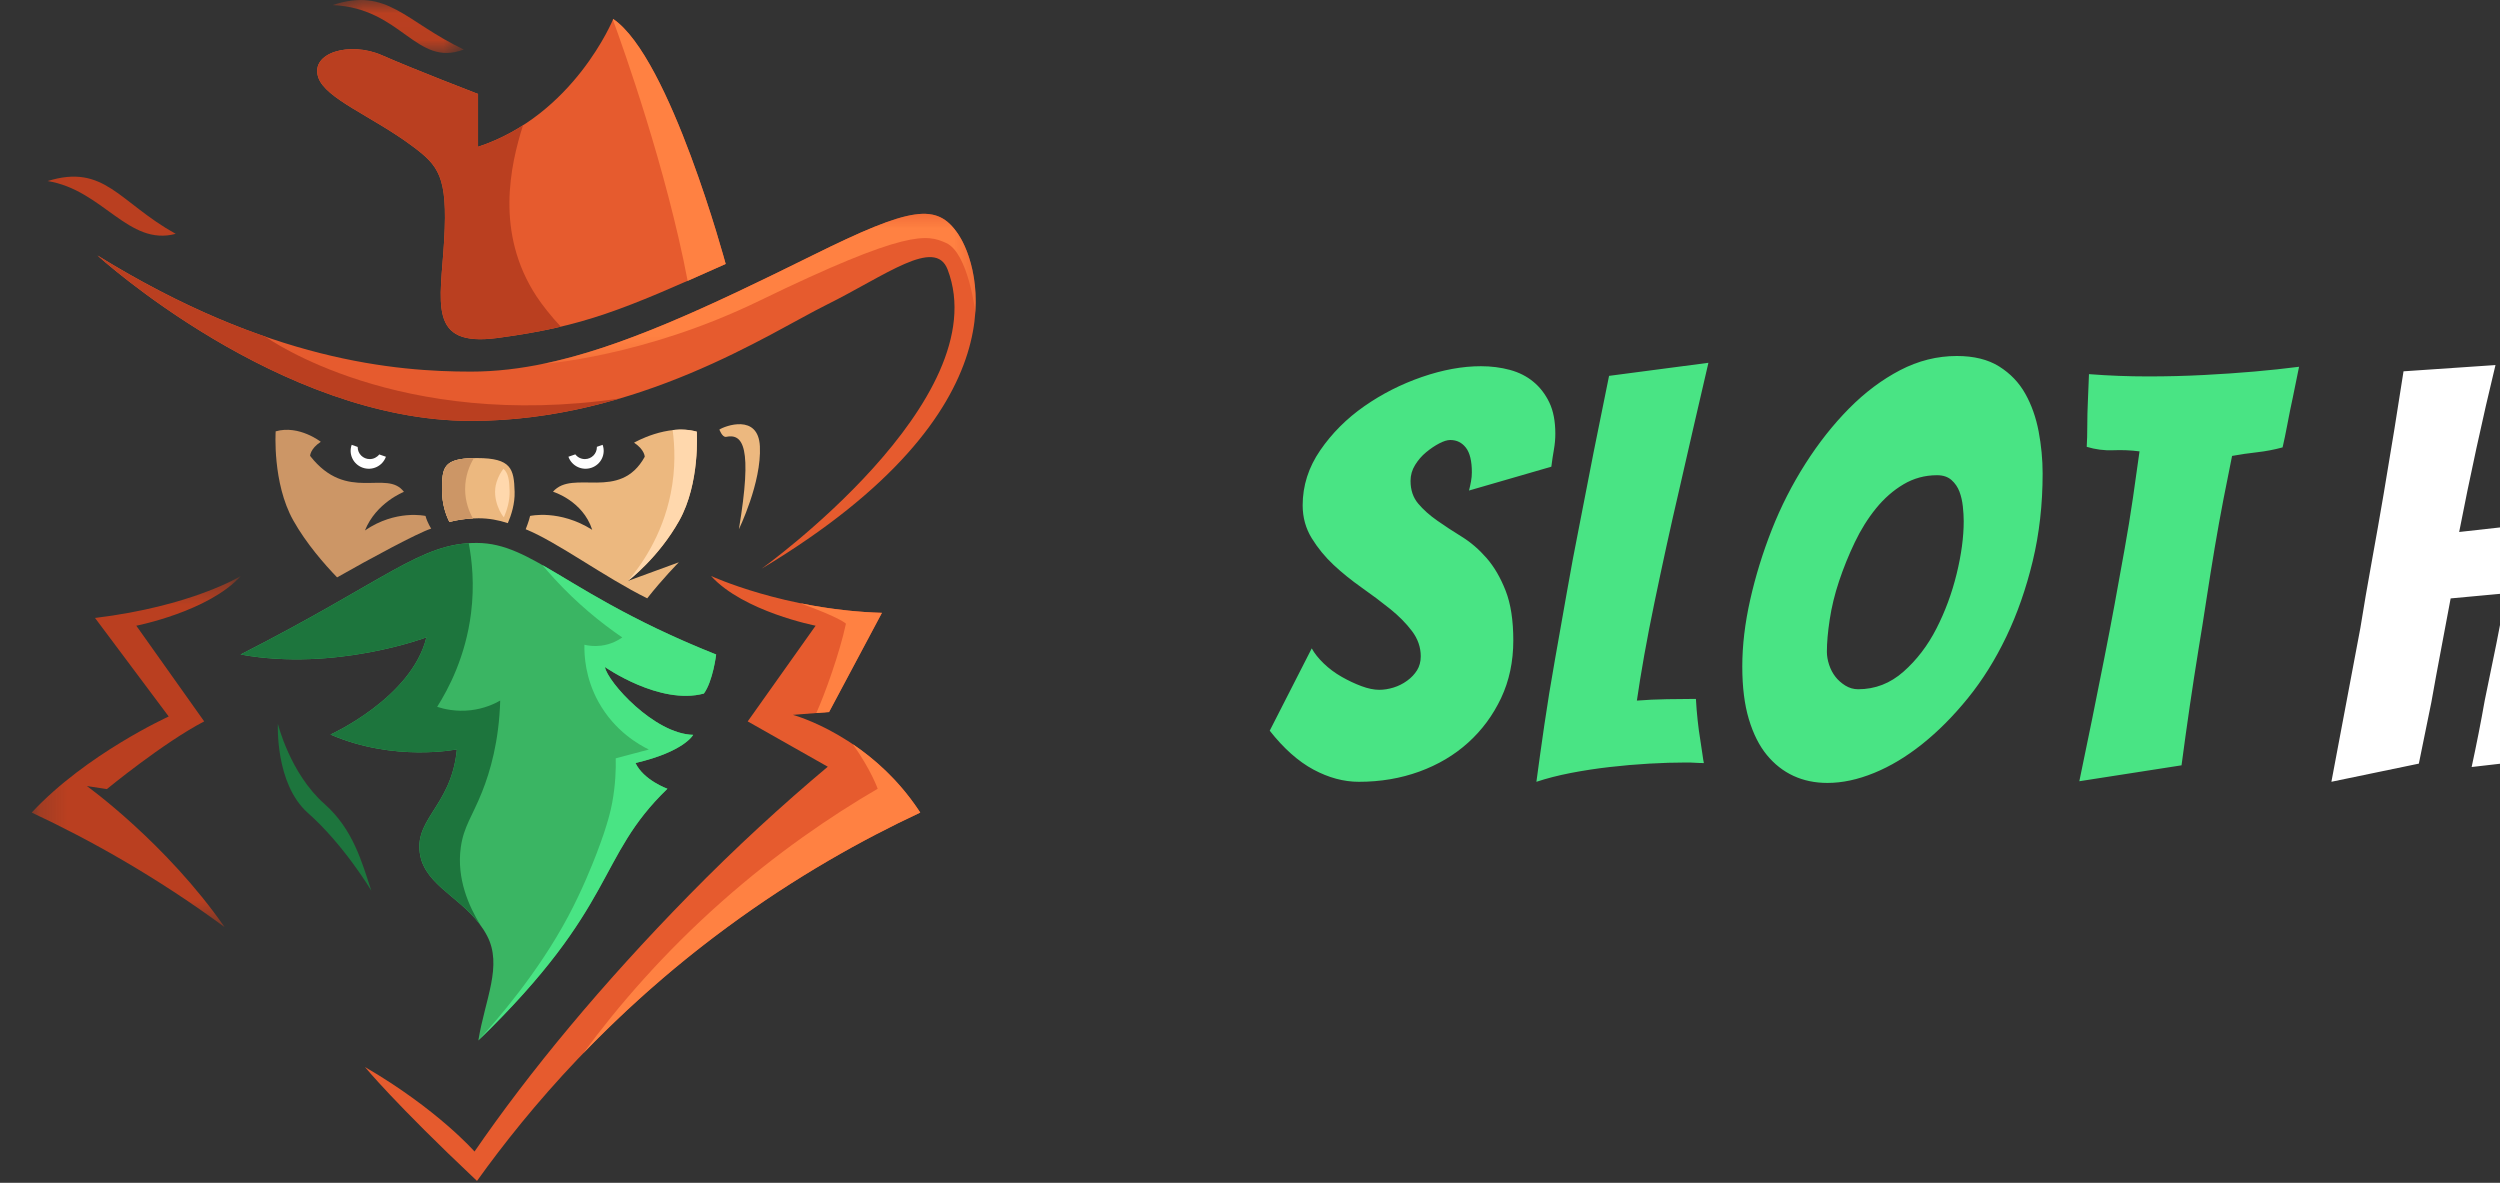 <svg width="93" height="44" viewBox="0 0 93 44" fill="none" xmlns="http://www.w3.org/2000/svg">
<rect x="0" y="0" width="93" height="44" fill="#333333" stroke="none"/>
<g style="mix-blend-mode:luminosity" clip-path="url(#clip0_4_332)">
<path fill-rule="evenodd" clip-rule="evenodd" d="M17.783 5.461V3.496C17.783 3.496 15.401 2.58 14.21 2.056C13.019 1.532 11.533 1.956 11.838 2.877C12.102 3.671 13.837 4.321 15.318 5.42C16.316 6.161 16.657 6.548 16.525 8.906C16.392 11.263 15.874 12.925 18.51 12.572C21.732 12.141 23.184 11.52 26.995 9.819C26.995 9.819 24.929 2.148 22.812 0.707C22.812 0.707 21.356 4.282 17.783 5.461Z" fill="#E65B2E"/>
<path fill-rule="evenodd" clip-rule="evenodd" d="M30.752 11.336C32.954 10.243 34.788 8.816 35.251 10.026C37.104 14.871 28.332 21.155 28.332 21.155C38.198 15.233 36.442 9.895 35.648 8.717C34.854 7.538 33.928 7.669 30.222 9.502C25.025 12.074 21.189 13.824 17.519 13.824C14.74 13.824 9.976 13.431 3.624 9.502C3.624 9.502 10.373 15.657 17.519 15.657C23.726 15.657 28.636 12.386 30.752 11.336Z" fill="#E65B2E"/>
<path fill-rule="evenodd" clip-rule="evenodd" d="M1.772 6.735C3.89 6.08 4.419 7.52 6.536 8.699C4.775 9.169 3.829 7.068 1.772 6.735Z" fill="#BA3F20"/>
<mask id="mask0_4_332" style="mask-type:luminance" maskUnits="userSpaceOnUse" x="12" y="0" width="6" height="2">
<path fill-rule="evenodd" clip-rule="evenodd" d="M12.371 0L17.254 0V1.971H12.371V0Z" fill="white"/>
</mask>
<g mask="url(#mask0_4_332)">
<path fill-rule="evenodd" clip-rule="evenodd" d="M12.371 0.189C14.417 -0.49 15.064 0.802 17.254 1.842C15.476 2.521 14.946 0.295 12.371 0.189Z" fill="#BA3F20"/>
</g>
<path fill-rule="evenodd" clip-rule="evenodd" d="M19.144 18.295C19.156 18.738 19.022 19.158 18.891 19.461C18.535 19.344 18.182 19.28 17.803 19.28C17.424 19.28 17.072 19.325 16.718 19.415C16.575 19.132 16.444 18.734 16.444 18.238C16.444 17.383 16.475 17.04 17.75 17.04C19.026 17.04 19.121 17.447 19.144 18.295Z" fill="#ECB87F"/>
<path fill-rule="evenodd" clip-rule="evenodd" d="M17.303 18.209C17.306 18.665 17.45 19.03 17.594 19.285C17.293 19.299 17.005 19.342 16.718 19.415C16.575 19.132 16.444 18.734 16.444 18.238C16.444 17.41 16.473 17.062 17.63 17.041C17.471 17.302 17.299 17.702 17.303 18.209Z" fill="#ECB87F"/>
<path fill-rule="evenodd" clip-rule="evenodd" d="M17.731 20.197C19.83 20.197 21.139 22.157 26.641 24.348C26.641 24.348 26.523 25.336 26.185 25.8C24.542 26.243 22.503 24.813 22.503 24.813C22.602 25.366 24.335 27.303 25.785 27.337C25.785 27.337 25.466 27.957 23.64 28.384C23.947 29.027 24.828 29.342 24.828 29.342C22.166 31.912 22.988 33.675 17.795 38.705C18.041 37.177 18.707 35.926 18.117 34.807C17.438 33.519 16.041 33.112 15.674 31.999C15.247 30.488 16.782 30.097 16.997 27.876C16.997 27.876 14.67 28.355 12.294 27.325C12.294 27.325 15.316 25.96 15.862 23.71C15.862 23.71 12.477 24.989 8.948 24.348C14.414 21.561 15.632 20.197 17.731 20.197Z" fill="#3AB563"/>
<path fill-rule="evenodd" clip-rule="evenodd" d="M10.337 26.925C10.337 26.925 10.787 28.771 12.074 29.91C13.132 30.846 13.46 32.062 13.813 33.133C13.813 33.133 12.802 31.434 11.454 30.242C10.228 29.156 10.337 26.925 10.337 26.925Z" fill="#1D753D"/>
<path fill-rule="evenodd" clip-rule="evenodd" d="M26.45 21.426C26.45 21.426 29.193 22.691 32.807 22.798L30.842 26.487L29.495 26.593C29.495 26.593 32.371 27.36 34.233 30.227C32.088 31.23 29.616 32.603 27.056 34.488C22.685 37.705 19.692 41.212 17.744 43.931C14.668 41.031 13.576 39.692 13.576 39.692C16.29 41.274 17.652 42.837 17.652 42.837C19.698 39.86 22.377 36.624 25.629 33.303C27.384 31.511 29.123 29.923 30.793 28.522C29.8 27.96 28.808 27.398 27.815 26.836L30.341 23.276C30.341 23.276 27.654 22.752 26.45 21.426Z" fill="#E65B2E"/>
<mask id="mask1_4_332" style="mask-type:luminance" maskUnits="userSpaceOnUse" x="1" y="21" width="8" height="14">
<path fill-rule="evenodd" clip-rule="evenodd" d="M1.179 21.426H8.961V34.488H1.179L1.179 21.426Z" fill="white"/>
</mask>
<g mask="url(#mask1_4_332)">
<path fill-rule="evenodd" clip-rule="evenodd" d="M8.961 21.426C8.961 21.426 7.148 22.549 3.535 22.988L6.276 26.654C6.276 26.654 3.219 28.04 1.179 30.227C3.323 31.231 5.795 32.603 8.355 34.488C6.177 31.358 3.232 29.241 3.232 29.241L3.976 29.354C3.976 29.354 6.076 27.626 7.596 26.836L5.07 23.276C5.07 23.276 7.757 22.752 8.961 21.426Z" fill="#BA3F20"/>
</g>
<path fill-rule="evenodd" clip-rule="evenodd" d="M26.761 15.98C26.96 15.848 28.208 15.374 28.268 16.605C28.334 17.954 27.487 19.685 27.487 19.685C27.999 16.615 27.641 16.12 27.008 16.251C26.866 16.272 26.761 15.98 26.761 15.98Z" fill="#ECB87F"/>
<path fill-rule="evenodd" clip-rule="evenodd" d="M26.995 9.819C26.484 10.047 26.016 10.257 25.58 10.448C24.786 6.272 23.191 1.797 22.799 0.732C22.808 0.715 22.812 0.708 22.812 0.708C24.929 2.148 26.995 9.819 26.995 9.819Z" fill="#FF8142"/>
<path fill-rule="evenodd" clip-rule="evenodd" d="M20.863 12.153C20.155 12.319 19.401 12.453 18.51 12.572C15.874 12.925 16.393 11.262 16.525 8.905C16.657 6.548 16.316 6.16 15.318 5.42C13.837 4.32 12.103 3.671 11.839 2.876C11.534 1.957 13.02 1.532 14.21 2.056C15.402 2.58 17.783 3.497 17.783 3.497V5.461C18.404 5.257 18.96 4.979 19.456 4.661C18.988 6.142 18.41 8.662 19.958 11.024C20.149 11.317 20.512 11.783 20.863 12.153Z" fill="#BA3F20"/>
<mask id="mask2_4_332" style="mask-type:luminance" maskUnits="userSpaceOnUse" x="20" y="7" width="17" height="7">
<path fill-rule="evenodd" clip-rule="evenodd" d="M20.179 7.954H36.297V13.54H20.179V7.954Z" fill="white"/>
</mask>
<g mask="url(#mask2_4_332)">
<path fill-rule="evenodd" clip-rule="evenodd" d="M35.194 9.038C34.493 8.726 33.79 8.498 28.238 11.194C23.932 13.285 20.179 13.54 20.179 13.54L20.18 13.538C23.09 12.946 26.261 11.463 30.223 9.502C33.928 7.669 34.854 7.538 35.648 8.717C35.947 9.161 36.383 10.195 36.283 11.628C36.283 11.628 36.027 9.41 35.194 9.038Z" fill="#FF8142"/>
</g>
<path fill-rule="evenodd" clip-rule="evenodd" d="M23.056 14.824C21.378 15.319 19.515 15.657 17.518 15.657C10.484 15.657 3.834 9.693 3.629 9.506C5.925 10.925 8.014 11.883 9.876 12.527L9.879 12.528C10.006 12.62 14.827 16.023 23.056 14.824Z" fill="#BA3F20"/>
<path fill-rule="evenodd" clip-rule="evenodd" d="M17.303 18.209C17.306 18.665 17.45 19.03 17.594 19.285C17.293 19.299 17.005 19.342 16.718 19.415C16.575 19.132 16.444 18.734 16.444 18.238C16.444 17.41 16.473 17.062 17.63 17.041C17.471 17.302 17.299 17.702 17.303 18.209Z" fill="#CC9666"/>
<path fill-rule="evenodd" clip-rule="evenodd" d="M22.503 24.813C22.601 25.366 24.335 27.302 25.785 27.336C25.785 27.336 25.466 27.957 23.64 28.384C23.947 29.027 24.828 29.341 24.828 29.341C22.166 31.91 22.988 33.674 17.795 38.704C18.471 37.964 20.012 36.204 21.145 34.074C21.681 33.066 22.051 32.119 22.187 31.767C22.621 30.642 22.732 30.085 22.773 29.865C22.898 29.189 22.915 28.614 22.905 28.21C23.316 28.101 23.727 27.992 24.137 27.882C23.787 27.712 22.872 27.207 22.268 26.12C21.769 25.223 21.732 24.379 21.74 23.985C21.881 24.019 22.102 24.052 22.367 24.018C22.744 23.97 23.013 23.807 23.148 23.713C22.342 23.162 21.468 22.449 20.626 21.532C20.468 21.361 20.319 21.189 20.176 21.02C21.536 21.793 23.328 23.029 26.641 24.348C26.641 24.348 26.522 25.335 26.185 25.8C24.541 26.243 22.503 24.813 22.503 24.813Z" fill="#49E484"/>
<path fill-rule="evenodd" clip-rule="evenodd" d="M17.142 31.519C16.979 32.685 17.443 33.718 17.873 34.417C17.147 33.422 16.002 32.991 15.674 31.998C15.248 30.489 16.783 30.097 16.997 27.876C16.997 27.876 14.671 28.355 12.294 27.325C12.294 27.325 15.315 25.96 15.862 23.71C15.862 23.71 12.477 24.989 8.949 24.348C14.152 21.695 15.505 20.331 17.434 20.207H17.437C17.56 20.851 17.655 21.751 17.523 22.809C17.32 24.427 16.685 25.626 16.262 26.294C16.504 26.373 16.954 26.485 17.515 26.42C18.016 26.361 18.394 26.183 18.608 26.061C18.564 27.579 18.235 28.701 17.933 29.458C17.572 30.366 17.249 30.745 17.142 31.519Z" fill="#1D753D"/>
<path fill-rule="evenodd" clip-rule="evenodd" d="M34.233 30.228C32.088 31.231 29.616 32.603 27.056 34.488C25.679 35.5 24.439 36.542 23.326 37.58C23.248 37.652 23.172 37.724 23.096 37.796C23.02 37.868 22.943 37.94 22.869 38.013C22.765 38.111 22.665 38.209 22.564 38.308C22.464 38.405 22.366 38.503 22.268 38.601C22.17 38.699 22.073 38.796 21.977 38.894C21.883 38.99 21.79 39.087 21.696 39.182C23.001 37.409 24.688 35.456 26.844 33.544C28.882 31.738 30.888 30.369 32.65 29.341C32.65 29.341 32.396 28.621 31.723 27.684C32.521 28.223 33.406 29.001 34.146 30.096C34.18 30.147 34.209 30.191 34.233 30.228Z" fill="#FF8142"/>
<path fill-rule="evenodd" clip-rule="evenodd" d="M32.807 22.798L30.841 26.487L30.366 26.525C30.681 25.832 31.236 24.293 31.469 23.201C31.469 23.201 31.286 22.99 29.766 22.439C30.314 22.552 30.914 22.648 31.553 22.714C31.956 22.756 32.375 22.785 32.807 22.798Z" fill="#FF8142"/>
<path fill-rule="evenodd" clip-rule="evenodd" d="M16.041 19.664C15.562 19.811 13.719 20.807 12.54 21.479C12.084 21.006 11.393 20.222 10.909 19.358C10.127 17.963 10.255 16.046 10.255 16.046C11.12 15.798 11.933 16.435 11.933 16.435C11.536 16.697 11.536 16.959 11.536 16.959C12.907 18.72 14.387 17.438 15.026 18.297C15.026 18.297 13.991 18.698 13.576 19.733C14.728 18.942 15.829 19.193 15.829 19.193C15.902 19.461 16.041 19.664 16.041 19.664Z" fill="#CC9666"/>
<path fill-rule="evenodd" clip-rule="evenodd" d="M23.362 21.609L25.253 20.917C25.22 20.95 24.635 21.546 24.076 22.258C22.471 21.462 20.737 20.167 19.556 19.688C19.556 19.688 19.683 19.372 19.719 19.193C19.719 19.193 20.81 18.94 22.031 19.709C21.679 18.621 20.571 18.292 20.571 18.292C21.311 17.437 23.057 18.673 23.984 16.992C23.984 16.992 23.984 16.73 23.587 16.468C23.587 16.468 24.809 15.755 25.921 16.058C25.921 16.058 26.049 17.975 25.267 19.369C24.485 20.765 23.362 21.609 23.362 21.609Z" fill="#ECB87F"/>
<path fill-rule="evenodd" clip-rule="evenodd" d="M25.266 19.369C24.508 20.722 23.431 21.555 23.363 21.606C23.821 21.066 24.628 19.964 24.951 18.357C25.139 17.423 25.101 16.586 25.023 16C25.319 15.957 25.633 15.979 25.908 16.055C25.912 16.055 25.916 16.056 25.92 16.058C25.92 16.058 26.048 17.975 25.266 19.369Z" fill="#FFD8AD"/>
<path fill-rule="evenodd" clip-rule="evenodd" d="M18.957 18.268C18.967 18.637 18.856 18.988 18.746 19.24C18.701 19.225 18.263 18.586 18.474 17.929C18.538 17.728 18.632 17.563 18.727 17.438C18.919 17.609 18.947 17.884 18.957 18.268Z" fill="#FFD8AD"/>
<path fill-rule="evenodd" clip-rule="evenodd" d="M14.356 16.991C14.231 17.34 13.846 17.522 13.494 17.399C13.142 17.276 12.958 16.896 13.083 16.547L13.306 16.626V16.635C13.306 16.88 13.507 17.078 13.754 17.078C13.898 17.078 14.026 17.01 14.108 16.905L14.356 16.991Z" fill="white"/>
<path fill-rule="evenodd" clip-rule="evenodd" d="M22.007 17.399C21.655 17.522 21.27 17.34 21.145 16.991L21.402 16.902C21.483 17.01 21.613 17.078 21.758 17.078C22.004 17.078 22.204 16.88 22.204 16.635C22.204 16.631 22.204 16.626 22.203 16.622L22.418 16.547C22.543 16.896 22.359 17.276 22.007 17.399Z" fill="white"/>
<path fill-rule="evenodd" clip-rule="evenodd" d="M69.713 28.755C69.108 29.002 68.53 29.125 67.981 29.125C67.516 29.125 67.094 29.037 66.714 28.861C66.334 28.685 66.003 28.424 65.721 28.079C65.44 27.735 65.218 27.291 65.056 26.749C64.894 26.207 64.813 25.556 64.813 24.795C64.813 24.007 64.912 23.176 65.109 22.303C65.306 21.43 65.573 20.564 65.911 19.705C66.249 18.846 66.665 18.03 67.157 17.256C67.65 16.481 68.192 15.795 68.784 15.196C69.375 14.598 70.009 14.123 70.684 13.771C71.36 13.419 72.064 13.243 72.796 13.243C73.43 13.243 73.955 13.373 74.37 13.633C74.785 13.894 75.109 14.232 75.341 14.647C75.574 15.062 75.739 15.531 75.838 16.052C75.936 16.573 75.986 17.094 75.986 17.614C75.986 18.769 75.862 19.857 75.616 20.878C75.37 21.898 75.042 22.835 74.634 23.686C74.226 24.538 73.75 25.299 73.208 25.968C72.666 26.636 72.1 27.206 71.508 27.678C70.917 28.15 70.318 28.509 69.713 28.755ZM57.154 29.083C57.534 28.956 57.96 28.847 58.431 28.755C58.903 28.664 59.385 28.59 59.878 28.534C60.371 28.477 60.86 28.435 61.346 28.407C61.832 28.379 62.293 28.365 62.729 28.365C62.842 28.365 62.951 28.368 63.057 28.375L63.218 28.383L63.384 28.386C63.37 28.329 63.352 28.22 63.331 28.058C63.31 27.896 63.282 27.71 63.247 27.499C63.212 27.288 63.18 27.052 63.152 26.791C63.124 26.531 63.102 26.267 63.088 25.999C62.779 25.999 62.423 26.003 62.022 26.01C61.62 26.017 61.244 26.034 60.892 26.062C60.962 25.57 61.054 25.006 61.166 24.373C61.279 23.739 61.406 23.085 61.547 22.409C61.687 21.733 61.835 21.04 61.99 20.328C62.145 19.617 62.3 18.931 62.455 18.269C62.807 16.72 63.173 15.129 63.553 13.496L59.857 13.982C59.463 15.897 59.09 17.776 58.738 19.621C58.583 20.395 58.431 21.205 58.284 22.05C58.136 22.895 57.988 23.732 57.84 24.563C57.692 25.394 57.562 26.196 57.449 26.971C57.337 27.745 57.238 28.449 57.154 29.083ZM50.55 29.083C51.353 29.083 52.102 28.956 52.799 28.703C53.496 28.449 54.102 28.09 54.616 27.625C55.13 27.161 55.538 26.608 55.841 25.968C56.143 25.327 56.295 24.612 56.295 23.824C56.295 23.078 56.2 22.462 56.01 21.976C55.82 21.49 55.584 21.085 55.302 20.761C55.02 20.438 54.714 20.174 54.383 19.969C54.053 19.765 53.746 19.565 53.465 19.367C53.183 19.17 52.947 18.959 52.757 18.734C52.567 18.509 52.472 18.227 52.472 17.889C52.472 17.678 52.528 17.481 52.641 17.298C52.754 17.115 52.891 16.956 53.053 16.823C53.215 16.689 53.377 16.58 53.539 16.495C53.7 16.411 53.838 16.368 53.95 16.368C54.19 16.368 54.383 16.463 54.531 16.654C54.679 16.844 54.753 17.15 54.753 17.572C54.753 17.685 54.742 17.798 54.721 17.91C54.7 18.023 54.676 18.136 54.647 18.248L57.71 17.361C57.738 17.136 57.77 16.925 57.805 16.727C57.84 16.53 57.858 16.333 57.858 16.136C57.858 15.671 57.784 15.284 57.636 14.975C57.488 14.665 57.291 14.408 57.044 14.204C56.798 13.999 56.506 13.852 56.168 13.76C55.83 13.669 55.471 13.623 55.091 13.623C54.401 13.623 53.669 13.757 52.894 14.024C52.12 14.292 51.406 14.654 50.751 15.112C50.096 15.569 49.55 16.115 49.114 16.749C48.678 17.382 48.459 18.065 48.459 18.797C48.459 19.248 48.572 19.656 48.797 20.022C49.022 20.388 49.294 20.719 49.61 21.015C49.927 21.311 50.276 21.592 50.656 21.86C51.036 22.127 51.388 22.391 51.712 22.652C52.036 22.912 52.307 23.187 52.525 23.475C52.743 23.764 52.852 24.077 52.852 24.415C52.852 24.612 52.806 24.785 52.715 24.933C52.623 25.08 52.5 25.211 52.345 25.323C52.19 25.436 52.022 25.52 51.838 25.577C51.655 25.633 51.479 25.661 51.31 25.661C51.113 25.661 50.892 25.616 50.645 25.524C50.399 25.432 50.152 25.316 49.906 25.175C49.66 25.035 49.438 24.869 49.241 24.679C49.044 24.489 48.896 24.302 48.797 24.119L47.234 27.182C47.755 27.844 48.297 28.326 48.861 28.629C49.424 28.931 49.987 29.083 50.55 29.083ZM69.122 25.64C68.953 25.64 68.794 25.594 68.646 25.503C68.499 25.411 68.375 25.302 68.277 25.175C68.178 25.049 68.101 24.901 68.044 24.732C67.988 24.563 67.96 24.401 67.96 24.246C67.96 23.908 67.995 23.507 68.066 23.042C68.136 22.578 68.252 22.102 68.414 21.617C68.576 21.131 68.77 20.652 68.995 20.181C69.22 19.709 69.484 19.287 69.787 18.913C70.09 18.54 70.431 18.241 70.811 18.016C71.191 17.791 71.607 17.678 72.057 17.678C72.283 17.678 72.462 17.738 72.596 17.857C72.73 17.977 72.828 18.121 72.892 18.29C72.955 18.459 72.997 18.642 73.018 18.84C73.039 19.037 73.05 19.22 73.05 19.389C73.05 19.98 72.962 20.635 72.786 21.353C72.61 22.071 72.36 22.747 72.036 23.38C71.712 24.014 71.304 24.549 70.811 24.985C70.318 25.422 69.755 25.64 69.122 25.64ZM81.153 28.47L77.351 29.062C77.675 27.513 77.985 25.985 78.281 24.479C78.407 23.845 78.534 23.183 78.661 22.493C78.787 21.803 78.911 21.124 79.03 20.455C79.15 19.786 79.256 19.139 79.347 18.512C79.439 17.886 79.52 17.312 79.59 16.791C79.266 16.749 78.939 16.735 78.608 16.749C78.277 16.763 77.95 16.72 77.626 16.622C77.64 16.397 77.647 16.136 77.647 15.84C77.647 15.545 77.654 15.249 77.668 14.953C77.682 14.63 77.696 14.285 77.71 13.918C78.076 13.947 78.443 13.968 78.809 13.982C79.175 13.996 79.541 14.003 79.907 14.003C80.625 14.003 81.318 13.985 81.987 13.95C82.656 13.915 83.276 13.873 83.846 13.823C84.416 13.774 84.976 13.714 85.525 13.644L85.293 14.784C85.222 15.108 85.155 15.439 85.092 15.777C85.028 16.115 84.969 16.404 84.912 16.643C84.603 16.727 84.289 16.787 83.972 16.823C83.656 16.858 83.342 16.904 83.033 16.96C82.934 17.439 82.829 17.97 82.716 18.554C82.603 19.139 82.494 19.744 82.388 20.371C82.283 20.997 82.181 21.634 82.082 22.282C81.984 22.93 81.885 23.549 81.787 24.141C81.561 25.535 81.35 26.978 81.153 28.47Z" fill="#49E484"/>
<path fill-rule="evenodd" clip-rule="evenodd" d="M109.672 28.428L106.588 29.146C107.011 27.118 107.412 25.154 107.792 23.253C107.933 22.437 108.084 21.592 108.246 20.719C108.408 19.846 108.56 18.984 108.7 18.132C108.841 17.28 108.968 16.463 109.081 15.682C109.193 14.9 109.278 14.193 109.334 13.559C109.517 13.573 109.672 13.58 109.799 13.58H110.242C110.439 13.58 110.679 13.577 110.96 13.57C111.242 13.563 111.523 13.552 111.805 13.538C112.087 13.524 112.389 13.51 112.713 13.496C112.91 14.482 113.086 15.432 113.241 16.347C113.396 17.15 113.554 17.973 113.716 18.818C113.878 19.663 114.023 20.381 114.149 20.972C114.206 20.691 114.269 20.363 114.339 19.99C114.41 19.617 114.487 19.226 114.572 18.818C114.656 18.41 114.737 17.998 114.815 17.583C114.892 17.167 114.973 16.755 115.057 16.347C115.255 15.432 115.459 14.489 115.67 13.517L118.247 13.2C117.768 15.354 117.345 17.396 116.979 19.325C116.81 20.156 116.645 20.997 116.483 21.849C116.321 22.701 116.17 23.517 116.029 24.299C115.888 25.08 115.769 25.805 115.67 26.474C115.571 27.143 115.494 27.703 115.438 28.153C115.395 28.153 115.23 28.185 114.941 28.248C114.653 28.312 114.322 28.386 113.949 28.47L112.829 28.723C112.456 28.808 112.178 28.885 111.995 28.956C111.911 27.829 111.819 26.759 111.721 25.745C111.678 25.309 111.633 24.862 111.583 24.404C111.534 23.947 111.481 23.507 111.425 23.084C111.369 22.662 111.312 22.268 111.256 21.902C111.2 21.536 111.143 21.219 111.087 20.951C111.045 21.219 110.988 21.529 110.918 21.881C110.848 22.233 110.777 22.606 110.707 23C110.636 23.394 110.566 23.806 110.496 24.235C110.425 24.665 110.348 25.077 110.263 25.471C110.08 26.414 109.883 27.4 109.672 28.428ZM86.728 29.082L89.981 28.407L90.446 26.126C90.558 25.492 90.681 24.823 90.815 24.119C90.949 23.415 91.065 22.796 91.164 22.261L93.212 22.071C93.128 22.592 93.012 23.218 92.864 23.95C92.716 24.682 92.572 25.386 92.431 26.062C92.29 26.865 92.128 27.689 91.945 28.533L95.24 28.153C95.507 26.28 95.796 24.45 96.106 22.662C96.233 21.916 96.373 21.127 96.528 20.297C96.683 19.466 96.845 18.646 97.014 17.836C97.183 17.026 97.355 16.245 97.531 15.492C97.707 14.738 97.894 14.045 98.091 13.411L97.743 13.443C97.51 13.464 97.225 13.489 96.887 13.517C96.549 13.545 96.183 13.577 95.789 13.612C95.395 13.647 95.036 13.693 94.712 13.749C94.458 14.749 94.254 15.717 94.099 16.653C93.945 17.59 93.769 18.558 93.571 19.557L91.481 19.79C91.678 18.776 91.892 17.734 92.125 16.664C92.357 15.594 92.593 14.566 92.832 13.58L89.411 13.813C89.312 14.46 89.2 15.175 89.073 15.956C88.946 16.738 88.812 17.544 88.672 18.375C88.531 19.205 88.383 20.047 88.228 20.898C88.073 21.75 87.932 22.57 87.806 23.359C87.454 25.232 87.095 27.139 86.728 29.082ZM100.238 29.42C100.787 29.42 101.337 29.336 101.886 29.167C102.435 28.998 102.952 28.73 103.438 28.364C103.924 27.998 104.346 27.534 104.705 26.97C105.064 26.407 105.342 25.724 105.539 24.922C105.694 24.246 105.853 23.503 106.015 22.694C106.177 21.884 106.342 21.06 106.511 20.223C106.68 19.385 106.831 18.579 106.965 17.804C107.099 17.03 107.222 16.34 107.335 15.735C107.447 15.129 107.539 14.643 107.609 14.277L107.715 13.728L104.505 13.939C104.279 15.263 104.047 16.544 103.808 17.783C103.709 18.318 103.607 18.867 103.501 19.431C103.396 19.994 103.29 20.546 103.185 21.088C103.079 21.631 102.973 22.152 102.868 22.651C102.762 23.151 102.667 23.605 102.583 24.014C102.54 24.169 102.495 24.383 102.445 24.658C102.396 24.932 102.319 25.203 102.213 25.471C102.107 25.738 101.977 25.967 101.822 26.157C101.667 26.347 101.47 26.442 101.231 26.442C101.062 26.442 100.921 26.369 100.809 26.221C100.696 26.073 100.64 25.886 100.64 25.661C100.64 25.379 100.671 25.066 100.735 24.721C100.798 24.376 100.854 24.091 100.904 23.866C100.953 23.64 101.016 23.348 101.094 22.989C101.171 22.63 101.263 22.204 101.368 21.712C101.474 21.219 101.586 20.677 101.706 20.085C101.826 19.494 101.949 18.903 102.076 18.311C102.357 16.931 102.681 15.39 103.047 13.686C102.625 13.728 102.195 13.77 101.759 13.813C101.407 13.841 101.027 13.876 100.618 13.918C100.21 13.96 99.858 13.996 99.562 14.024C99.534 14.136 99.471 14.436 99.372 14.921C99.274 15.407 99.158 16.016 99.024 16.748C98.89 17.48 98.739 18.294 98.57 19.188C98.401 20.082 98.246 20.972 98.105 21.859C97.964 22.746 97.831 23.598 97.704 24.415C97.577 25.232 97.486 25.928 97.429 26.506C97.415 26.562 97.408 26.618 97.408 26.675V26.844C97.408 27.28 97.496 27.66 97.672 27.984C97.848 28.308 98.07 28.576 98.338 28.787C98.605 28.998 98.908 29.156 99.246 29.262C99.584 29.368 99.914 29.42 100.238 29.42ZM118.81 29.061L122.611 28.47C122.809 26.977 123.02 25.534 123.245 24.14C123.344 23.549 123.442 22.93 123.541 22.282C123.639 21.634 123.741 20.997 123.847 20.37C123.953 19.744 124.062 19.138 124.174 18.554C124.287 17.97 124.393 17.438 124.491 16.96C124.801 16.903 125.114 16.858 125.431 16.822C125.748 16.787 126.061 16.727 126.371 16.643C126.427 16.403 126.487 16.115 126.55 15.777C126.614 15.439 126.681 15.108 126.751 14.784L126.983 13.644C126.434 13.714 125.874 13.774 125.304 13.823C124.734 13.873 124.114 13.915 123.446 13.95C122.777 13.985 122.083 14.003 121.365 14.003C120.999 14.003 120.633 13.996 120.267 13.982C119.901 13.968 119.535 13.946 119.169 13.918C119.155 14.284 119.141 14.629 119.127 14.953C119.113 15.249 119.105 15.544 119.105 15.84C119.105 16.136 119.098 16.396 119.084 16.622C119.408 16.72 119.736 16.762 120.066 16.748C120.397 16.734 120.725 16.748 121.049 16.791C120.978 17.312 120.897 17.885 120.806 18.512C120.714 19.138 120.609 19.786 120.489 20.455C120.369 21.124 120.246 21.803 120.119 22.493C119.993 23.183 119.866 23.845 119.739 24.478C119.443 25.985 119.134 27.512 118.81 29.061ZM132.425 28.005L125.603 29.061L128.37 14.045L135.044 13.475C134.945 13.784 134.861 14.101 134.791 14.425C134.72 14.693 134.653 14.971 134.59 15.259C134.527 15.548 134.474 15.805 134.432 16.03C134.291 16.044 134.09 16.055 133.83 16.062C133.569 16.069 133.291 16.076 132.995 16.083C132.7 16.09 132.401 16.094 132.098 16.094H131.306L130.567 19.874C131.003 19.846 131.411 19.825 131.792 19.811C132.101 19.797 132.418 19.79 132.742 19.79C133.066 19.79 133.305 19.783 133.46 19.768C133.404 20.163 133.351 20.55 133.302 20.93C133.252 21.31 133.193 21.698 133.122 22.092C132.981 22.106 132.753 22.116 132.436 22.123C132.119 22.13 131.799 22.141 131.475 22.155C131.109 22.169 130.707 22.183 130.271 22.197L129.553 26.083L132.636 25.598L132.425 28.005ZM133.601 29.061L137.022 28.174C137.149 27.498 137.276 26.83 137.402 26.168C137.501 25.605 137.61 25.02 137.73 24.415C137.849 23.809 137.952 23.282 138.036 22.831L138.311 22.746C138.325 22.901 138.36 23.102 138.416 23.348C138.473 23.595 138.543 23.873 138.627 24.183C138.712 24.492 138.803 24.82 138.902 25.165C139.001 25.51 139.099 25.844 139.198 26.168C139.423 26.956 139.676 27.801 139.958 28.702L143.232 27.562C142.936 26.858 142.647 26.154 142.366 25.45C142.112 24.844 141.841 24.207 141.553 23.538C141.264 22.87 140.993 22.254 140.739 21.69C141.232 21.437 141.693 21.11 142.123 20.708C142.552 20.307 142.932 19.864 143.263 19.378C143.594 18.892 143.858 18.378 144.055 17.836C144.252 17.294 144.351 16.741 144.351 16.178C144.351 15.798 144.309 15.453 144.224 15.143C144.14 14.834 143.995 14.562 143.791 14.33C143.587 14.098 143.305 13.918 142.946 13.792C142.587 13.665 142.133 13.601 141.584 13.601C140.669 13.601 139.747 13.661 138.817 13.781C137.888 13.901 137.022 14.087 136.22 14.341C136.149 14.96 136.054 15.647 135.935 16.4C135.815 17.153 135.688 17.935 135.554 18.744C135.421 19.554 135.276 20.37 135.121 21.194C134.967 22.018 134.826 22.81 134.699 23.57C134.347 25.358 133.981 27.189 133.601 29.061ZM139.24 16.537L138.564 19.895C138.832 19.867 139.159 19.754 139.546 19.557C139.933 19.36 140.303 19.124 140.655 18.85C141.007 18.575 141.31 18.29 141.563 17.994C141.817 17.699 141.943 17.438 141.943 17.213C141.943 17.058 141.894 16.935 141.795 16.843C141.697 16.752 141.56 16.681 141.384 16.632C141.208 16.583 141.014 16.551 140.803 16.537C140.592 16.523 140.373 16.516 140.148 16.516C139.993 16.516 139.835 16.52 139.673 16.527C139.511 16.534 139.367 16.537 139.24 16.537Z" fill="white"/>
</g>
<defs>
<clipPath id="clip0_4_332">
<rect width="144" height="44" fill="white" transform="translate(0.5)"/>
</clipPath>
</defs>
</svg>
